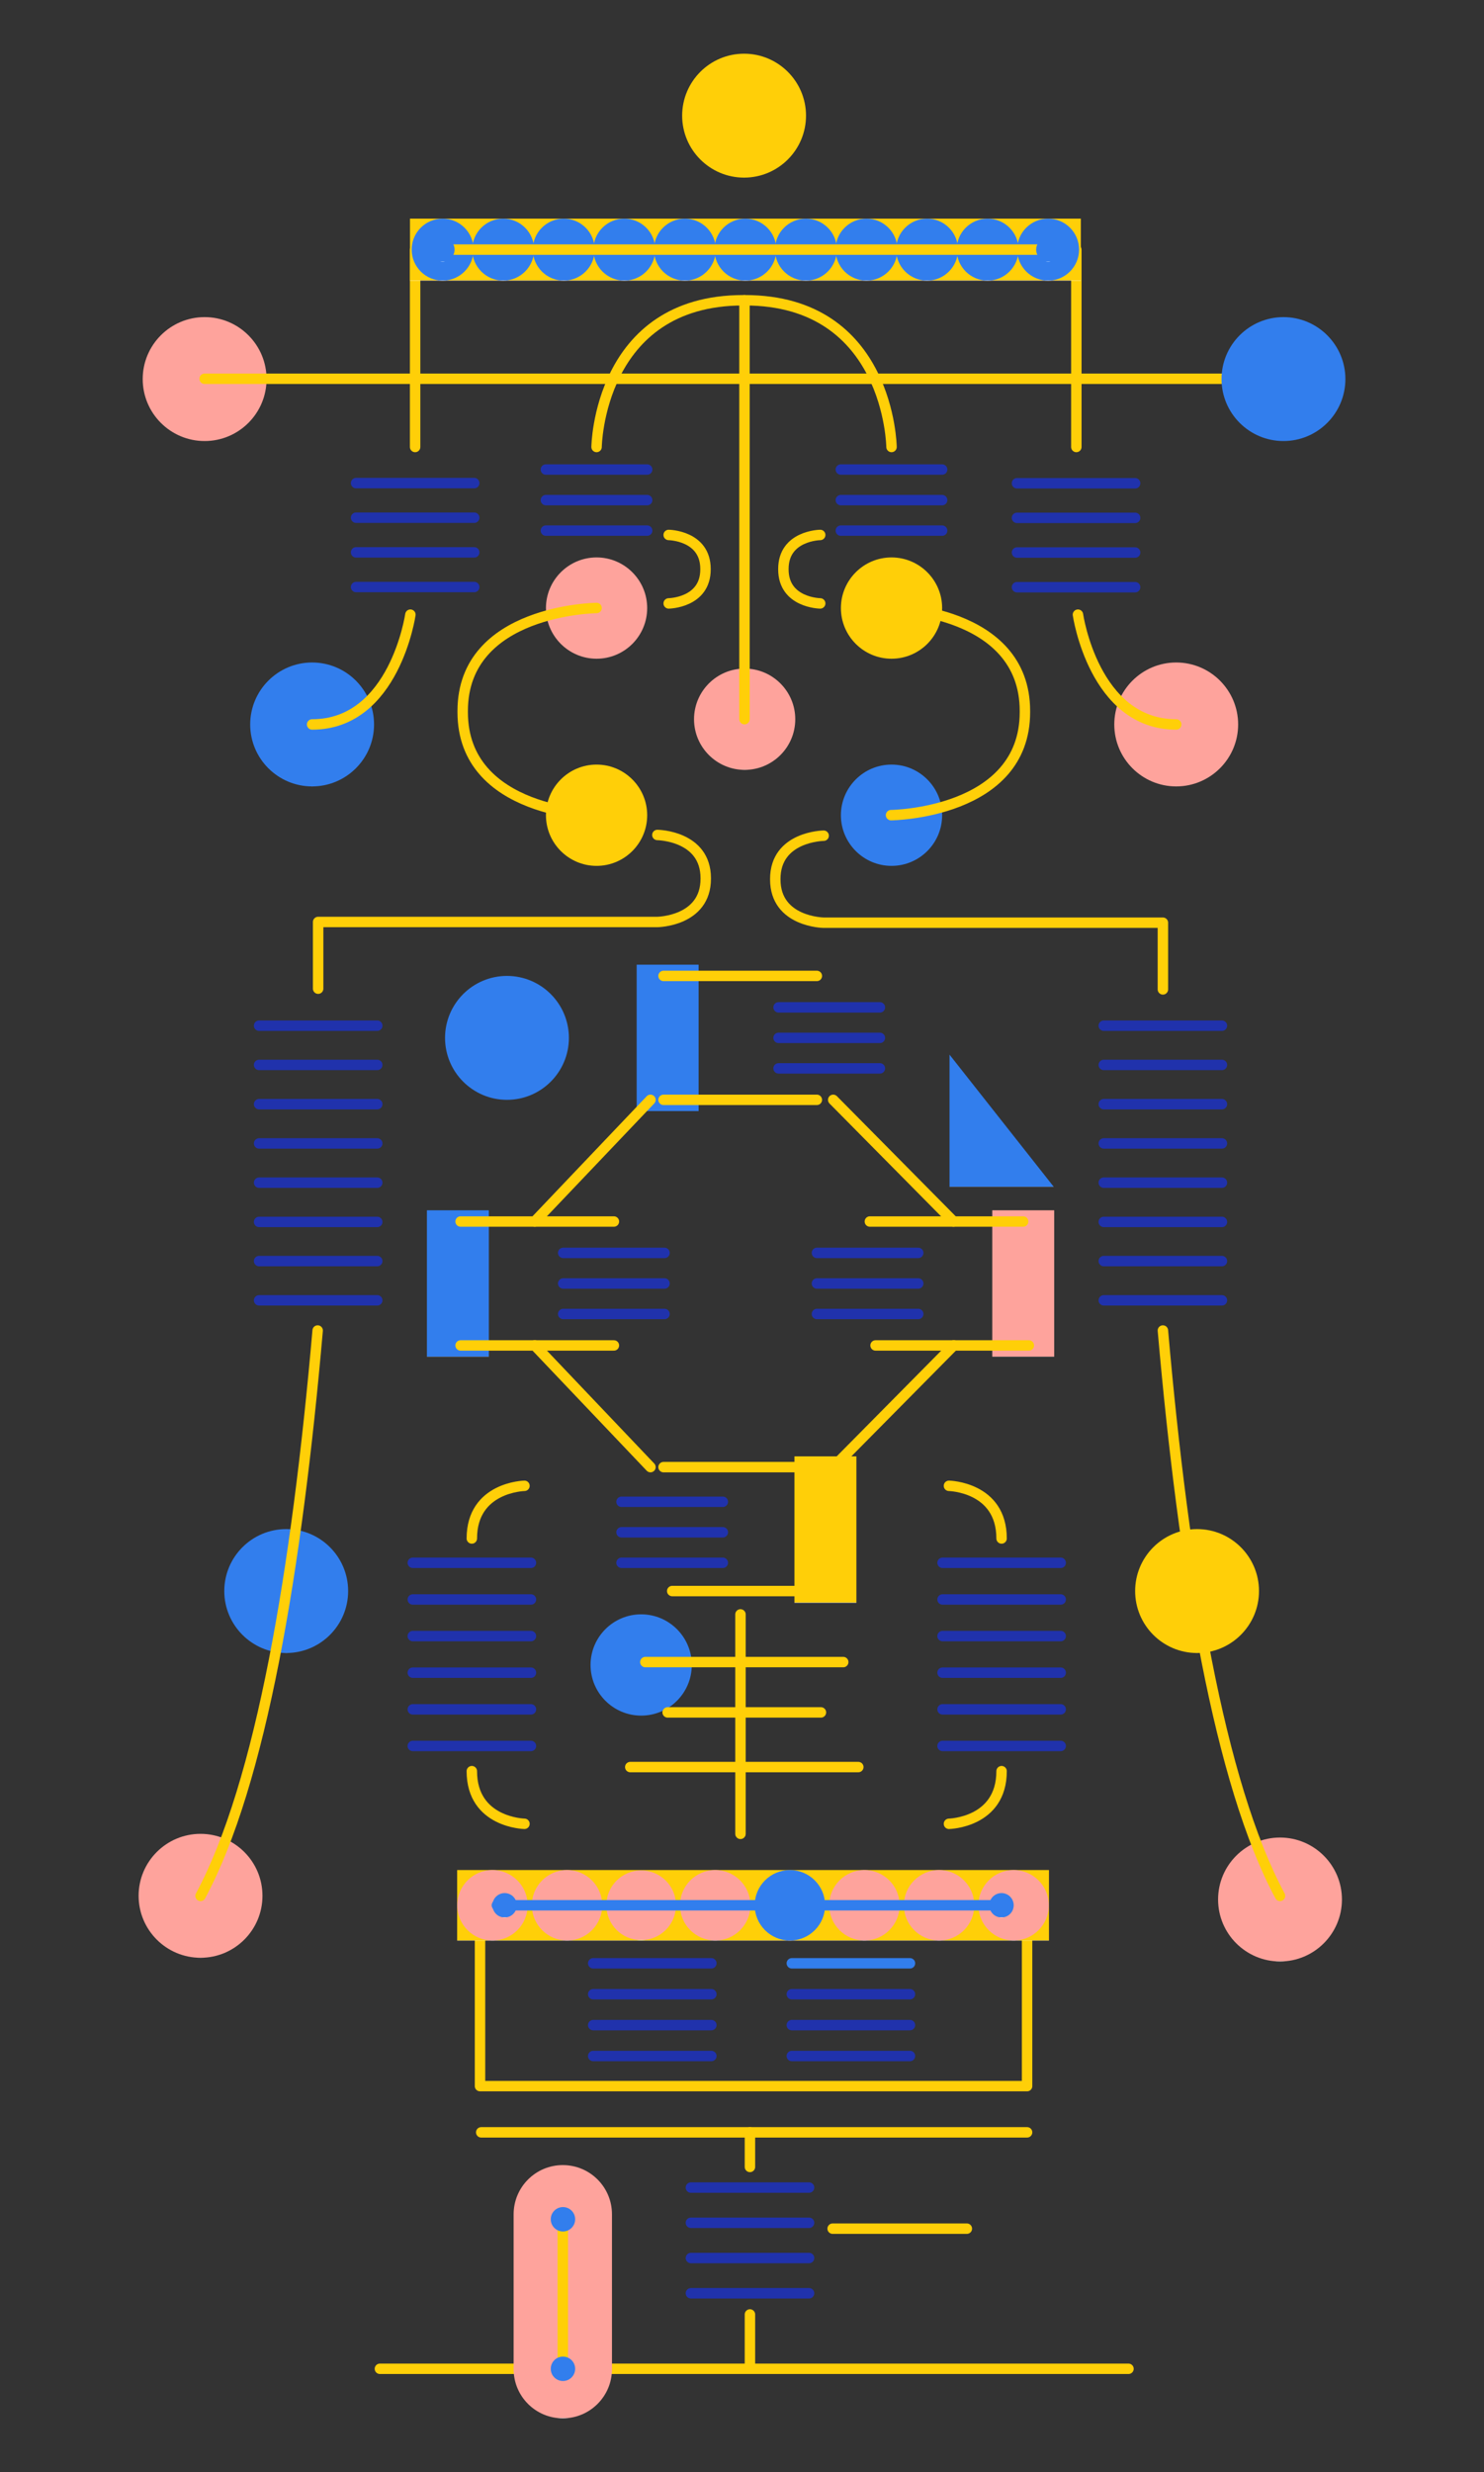 <?xml version="1.0" encoding="UTF-8"?>
<svg id="bot12" xmlns="http://www.w3.org/2000/svg" viewBox="0 0 185 308">
  <rect x="0" y="0" width="185" height="308" fill="#333333" stroke="none"/>
  <defs>
    <style>
      .stroke-width {
        stroke-width: 1.3px;
      }

      .stroke-color-1 {
        stroke: #ffcf08;
      }

      .stroke-color-2 {
        stroke: #fea39c;
      }

      .stroke-color-3 {
        stroke:#327eed;
      }

      .stroke-color-4 {
        stroke: #2032ac;
      }      
    </style>  
    <linearGradient id="color-1" gradientTransform="rotate(90)">
      <stop offset="0%" stop-color="#ffcf08" />
      <stop offset="100%" stop-color="#ffcf08" />
      <stop offset="100%" stop-color="white" />
    </linearGradient>
    <linearGradient id="color-2" gradientTransform="rotate(90)">
      <stop offset="0%" stop-color="#fea39c" />
      <stop offset="100%" stop-color="#fea39c" />
      <stop offset="100%" stop-color="white" />
    </linearGradient>
    <linearGradient id="color-3" gradientTransform="rotate(90)">
      <stop offset="0%" stop-color="#327eed" />
      <stop offset="100%" stop-color="#327eed" />
      <stop offset="100%" stop-color="white" />
    </linearGradient>   
    <linearGradient id="color-4" gradientTransform="rotate(90)">
      <stop offset="0%" stop-color="#2032ac" />
      <stop offset="100%" stop-color="#2032ac" />
      <stop offset="100%" stop-color="white" />
    </linearGradient>  
  </defs>
  <path class="color-4" d="m159.57,244.38c4.26,0,7.72-3.46,7.72-7.72s-3.46-7.72-7.72-7.72-7.72,3.46-7.72,7.72,3.46,7.72,7.72,7.72Z" fill="url(#color-2)"/>
  <path class="color-3" d="m149.23,205.95c4.26,0,7.72-3.46,7.72-7.72s-3.46-7.72-7.72-7.72-7.72,3.46-7.72,7.72,3.46,7.72,7.72,7.72Z" fill="url(#color-1)"/>
  <path class="color-1" d="m35.68,205.95c4.26,0,7.72-3.46,7.72-7.72s-3.46-7.72-7.72-7.72-7.72,3.46-7.72,7.72,3.46,7.72,7.72,7.72Z" fill="url(#color-3)"/>
  <path class="color-1" d="m63.2,137.03c4.26,0,7.72-3.46,7.72-7.72s-3.46-7.72-7.72-7.72-7.72,3.46-7.72,7.72,3.46,7.72,7.72,7.72Z" fill="url(#color-3)"/>
  <path class="color-4" d="m25,243.92c4.26,0,7.72-3.46,7.72-7.72s-3.46-7.72-7.72-7.72-7.72,3.46-7.72,7.72,3.46,7.72,7.72,7.72Z" fill="url(#color-2)"/>
  <path class="color-1" d="m79.93,213.75c3.49,0,6.31-2.83,6.31-6.31s-2.83-6.31-6.31-6.31-6.31,2.83-6.31,6.31,2.83,6.31,6.31,6.31Z" fill="url(#color-3)"/>
  <path class="color-4" d="m25.51,54.95c4.26,0,7.72-3.46,7.72-7.72s-3.46-7.72-7.72-7.72-7.72,3.46-7.72,7.72,3.46,7.72,7.72,7.72Z" fill="url(#color-2)"/>
  <path class="color-4" d="m92.83,95.92c3.49,0,6.31-2.83,6.31-6.31s-2.83-6.31-6.31-6.31-6.31,2.83-6.31,6.31,2.83,6.31,6.31,6.31Z" fill="url(#color-2)"/>
  <path class="color-1" d="m38.91,97.98c4.26,0,7.72-3.46,7.72-7.72s-3.46-7.72-7.72-7.72-7.72,3.46-7.72,7.72,3.46,7.72,7.72,7.72Z" fill="url(#color-3)"/>
  <path class="color-4" d="m146.63,97.98c4.26,0,7.72-3.46,7.72-7.72s-3.46-7.72-7.72-7.72-7.72,3.46-7.72,7.72,3.46,7.72,7.72,7.72Z" fill="url(#color-2)"/>
  <path stroke-linejoin="round" stroke-linecap="round" class="stroke-width stroke-color-4" d="m86.13,272.55h14.73" fill="none"/>
  <path stroke-linejoin="round" stroke-linecap="round" class="stroke-width stroke-color-3" d="m98.71,244.61h14.73" fill="none"/>
  <path stroke-linejoin="round" stroke-linecap="round" class="stroke-width stroke-color-4" d="m98.71,248.46h14.73" fill="none"/>
  <path stroke-linejoin="round" stroke-linecap="round" class="stroke-width stroke-color-4" d="m98.71,252.31h14.73" fill="none"/>
  <path stroke-linejoin="round" stroke-linecap="round" class="stroke-width stroke-color-4" d="m98.71,256.16h14.73" fill="none"/>
  <path stroke-linejoin="round" stroke-linecap="round" class="stroke-width stroke-color-4" d="m73.95,248.46h14.73" fill="none"/>
  <path stroke-linejoin="round" stroke-linecap="round" class="stroke-width stroke-color-4" d="m73.95,244.61h14.73" fill="none"/>
  <path stroke-linejoin="round" stroke-linecap="round" class="stroke-width stroke-color-4" d="m73.95,252.31h14.73" fill="none"/>
  <path stroke-linejoin="round" stroke-linecap="round" class="stroke-width stroke-color-4" d="m73.95,256.16h14.73" fill="none"/>
  <path stroke-linejoin="round" stroke-linecap="round" class="stroke-width stroke-color-4" d="m86.13,276.94h14.73" fill="none"/>
  <path stroke-linejoin="round" stroke-linecap="round" class="stroke-width stroke-color-4" d="m86.13,281.33h14.73" fill="none"/>
  <path stroke-linejoin="round" stroke-linecap="round" class="stroke-width stroke-color-4" d="m86.13,285.72h14.73" fill="none"/>
  <path stroke-linejoin="round" stroke-linecap="round" class="stroke-width stroke-color-1" d="m103.8,277.67h16.73" fill="none"/>
  <path stroke-linejoin="round" stroke-linecap="round" class="stroke-width stroke-color-1" d="m59.99,265.67h68.05" fill="none"/>
  <path stroke-linejoin="round" stroke-linecap="round" class="stroke-width stroke-color-1" d="m47.36,295.13h93.32" fill="none"/>
  <path stroke-linejoin="round" stroke-linecap="round" class="stroke-width stroke-color-1" d="m93.49,265.67v4.31" fill="none"/>
  <path stroke-linejoin="round" stroke-linecap="round" class="stroke-width stroke-color-1" d="m93.49,288.36v6.2" fill="none"/>
  <path stroke-linejoin="round" stroke-linecap="round" class="stroke-width stroke-color-1" d="m128.04,241.72v18.19H59.84v-18.19" fill="none"/>
  <path class="color-4" d="m76.29,275.88c0-3.39-2.74-6.13-6.13-6.13s-6.13,2.75-6.13,6.13v19.29c0,3.39,2.74,6.13,6.13,6.13s6.13-2.75,6.13-6.13v-19.29Z" fill="url(#color-2)"/>
  <path stroke-linejoin="round" stroke-linecap="round" class="stroke-width stroke-color-1" d="m70.16,276.25v18.67" fill="none"/>
  <path class="color-1" d="m70.18,296.65c.84,0,1.52-.68,1.52-1.52s-.68-1.52-1.52-1.52-1.52.68-1.52,1.52.68,1.52,1.52,1.52Z" fill="url(#color-3)"/>
  <path class="color-1" d="m70.18,278.02c.84,0,1.52-.68,1.52-1.52s-.68-1.52-1.52-1.52-1.52.68-1.52,1.52.68,1.52,1.52,1.52Z" fill="url(#color-3)"/>
  <path class="color-3" d="m56.99,232.99v8.79h73.78v-8.79H56.99Z" fill="url(#color-1)"/>
  <path class="color-1" d="m98.47,241.77c2.43,0,4.39-1.97,4.39-4.39s-1.97-4.39-4.39-4.39-4.39,1.97-4.39,4.39,1.97,4.39,4.39,4.39Z" fill="url(#color-3)"/>
  <path class="color-4" d="m89.16,241.77c2.43,0,4.39-1.97,4.39-4.39s-1.97-4.39-4.39-4.39-4.39,1.97-4.39,4.39,1.97,4.39,4.39,4.39Z" fill="url(#color-2)"/>
  <path class="color-4" d="m107.76,241.77c2.43,0,4.39-1.97,4.39-4.39s-1.97-4.39-4.39-4.39-4.39,1.97-4.39,4.39,1.97,4.39,4.39,4.39Z" fill="url(#color-2)"/>
  <path class="color-4" d="m117.07,241.77c2.43,0,4.39-1.97,4.39-4.39s-1.97-4.39-4.39-4.39-4.39,1.97-4.39,4.39,1.97,4.39,4.39,4.39Z" fill="url(#color-2)"/>
  <path class="color-4" d="m126.36,241.77c2.43,0,4.39-1.97,4.39-4.39s-1.97-4.39-4.39-4.39-4.39,1.97-4.39,4.39,1.97,4.39,4.39,4.39Z" fill="url(#color-2)"/>
  <path class="color-4" d="m61.39,241.77c2.43,0,4.39-1.97,4.39-4.39s-1.97-4.39-4.39-4.39-4.39,1.97-4.39,4.39,1.97,4.39,4.39,4.39Z" fill="url(#color-2)"/>
  <path class="color-4" d="m70.69,241.77c2.43,0,4.39-1.97,4.39-4.39s-1.97-4.39-4.39-4.39-4.39,1.97-4.39,4.39,1.97,4.39,4.39,4.39Z" fill="url(#color-2)"/>
  <path class="color-4" d="m79.93,241.72c2.39,0,4.34-1.94,4.34-4.34s-1.94-4.34-4.34-4.34-4.34,1.94-4.34,4.34,1.94,4.34,4.34,4.34Z" fill="url(#color-2)"/>
  <path stroke-linejoin="round" stroke-linecap="round" class="stroke-width stroke-color-3" d="m61.94,237.38h62.91" fill="none"/>
  <path class="color-1" d="m62.91,238.9c.84,0,1.52-.68,1.52-1.52s-.68-1.52-1.52-1.52-1.52.68-1.52,1.52.68,1.52,1.52,1.52Z" fill="url(#color-3)"/>
  <path class="color-1" d="m124.85,238.9c.84,0,1.52-.68,1.52-1.52s-.68-1.52-1.52-1.52-1.52.68-1.52,1.52.68,1.52,1.52,1.52Z" fill="url(#color-3)"/>
  <path stroke-linejoin="round" stroke-linecap="round" class="stroke-width stroke-color-4" d="m104.82,58.5h12.63" fill="none"/>
  <path stroke-linejoin="round" stroke-linecap="round" class="stroke-width stroke-color-4" d="m104.82,62.31h12.63" fill="none"/>
  <path stroke-linejoin="round" stroke-linecap="round" class="stroke-width stroke-color-4" d="m104.82,66.11h12.63" fill="none"/>
  <path stroke-linejoin="round" stroke-linecap="round" class="stroke-width stroke-color-4" d="m97.06,125.51h12.63" fill="none"/>
  <path stroke-linejoin="round" stroke-linecap="round" class="stroke-width stroke-color-4" d="m97.06,129.31h12.63" fill="none"/>
  <path stroke-linejoin="round" stroke-linecap="round" class="stroke-width stroke-color-4" d="m97.06,133.11h12.63" fill="none"/>
  <path stroke-linejoin="round" stroke-linecap="round" class="stroke-width stroke-color-4" d="m77.48,187.11h12.63" fill="none"/>
  <path stroke-linejoin="round" stroke-linecap="round" class="stroke-width stroke-color-4" d="m77.48,190.91h12.63" fill="none"/>
  <path stroke-linejoin="round" stroke-linecap="round" class="stroke-width stroke-color-4" d="m77.48,194.71h12.63" fill="none"/>
  <path stroke-linejoin="round" stroke-linecap="round" class="stroke-width stroke-color-4" d="m70.21,156.1h12.63" fill="none"/>
  <path stroke-linejoin="round" stroke-linecap="round" class="stroke-width stroke-color-4" d="m70.21,159.91h12.63" fill="none"/>
  <path stroke-linejoin="round" stroke-linecap="round" class="stroke-width stroke-color-4" d="m70.21,163.71h12.63" fill="none"/>
  <path stroke-linejoin="round" stroke-linecap="round" class="stroke-width stroke-color-4" d="m101.84,156.1h12.63" fill="none"/>
  <path stroke-linejoin="round" stroke-linecap="round" class="stroke-width stroke-color-4" d="m101.84,159.91h12.63" fill="none"/>
  <path stroke-linejoin="round" stroke-linecap="round" class="stroke-width stroke-color-4" d="m101.84,163.71h12.63" fill="none"/>
  <path stroke-linejoin="round" stroke-linecap="round" class="stroke-width stroke-color-4" d="m68.05,58.5h12.63" fill="none"/>
  <path stroke-linejoin="round" stroke-linecap="round" class="stroke-width stroke-color-4" d="m68.05,62.31h12.63" fill="none"/>
  <path stroke-linejoin="round" stroke-linecap="round" class="stroke-width stroke-color-4" d="m68.05,66.11h12.63" fill="none"/>
  <path stroke-linejoin="round" stroke-linecap="round" class="stroke-width stroke-color-4" d="m44.39,60.19h14.73" fill="none"/>
  <path stroke-linejoin="round" stroke-linecap="round" class="stroke-width stroke-color-4" d="m44.39,64.5h14.73" fill="none"/>
  <path stroke-linejoin="round" stroke-linecap="round" class="stroke-width stroke-color-4" d="m44.39,68.82h14.73" fill="none"/>
  <path stroke-linejoin="round" stroke-linecap="round" class="stroke-width stroke-color-4" d="m44.39,73.14h14.73" fill="none"/>
  <path stroke-linejoin="round" stroke-linecap="round" class="stroke-width stroke-color-4" d="m126.78,60.21h14.73" fill="none"/>
  <path stroke-linejoin="round" stroke-linecap="round" class="stroke-width stroke-color-4" d="m126.78,64.52h14.73" fill="none"/>
  <path stroke-linejoin="round" stroke-linecap="round" class="stroke-width stroke-color-4" d="m126.78,68.84h14.73" fill="none"/>
  <path stroke-linejoin="round" stroke-linecap="round" class="stroke-width stroke-color-4" d="m126.78,73.16h14.73" fill="none"/>
  <path stroke-linejoin="round" stroke-linecap="round" class="stroke-width stroke-color-1" d="m144.97,165.77c2.6,29.78,7.07,56.45,14.6,70.44" fill="none"/>
  <path stroke-linejoin="round" stroke-linecap="round" class="stroke-width stroke-color-1" d="m39.6,165.77c-2.6,29.78-7.07,56.45-14.6,70.44" fill="none"/>
  <path stroke-linejoin="round" stroke-linecap="round" class="stroke-width stroke-color-1" d="m25.51,47.19h134.49" fill="none"/>
  <path class="color-1" d="m87.09,120.19h-7.72v18.24h7.72v-18.24Z" fill="url(#color-3)"/>
  <path stroke-linejoin="round" stroke-linecap="round" class="stroke-width stroke-color-1" d="m82.72,137.03h19.11" fill="none"/>
  <path class="color-1" d="m106.76,181.45h-7.72v18.24h7.72v-18.24Z" fill="url(#color-1)"/>
  <path stroke-linejoin="round" stroke-linecap="round" class="stroke-width stroke-color-1" d="m83.8,198.23h19.11" fill="none"/>
  <path stroke-linejoin="round" stroke-linecap="round" class="stroke-width stroke-color-1" d="m82.72,121.59h19.11" fill="none"/>
  <path stroke-linejoin="round" stroke-linecap="round" class="stroke-width stroke-color-1" d="m82.72,182.79h19.11" fill="none"/>
  <path stroke-linejoin="round" stroke-linecap="round" class="stroke-width stroke-color-1" d="m83.23,213.35h19.11" fill="none"/>
  <path stroke-linejoin="round" stroke-linecap="round" class="stroke-width stroke-color-1" d="m80.45,207.08h24.67" fill="none"/>
  <path stroke-linejoin="round" stroke-linecap="round" class="stroke-width stroke-color-1" d="m78.57,220.16h28.43" fill="none"/>
  <path class="color-1" d="m60.94,150.79h-7.72v18.24h7.72v-18.24Z" fill="url(#color-3)"/>
  <path stroke-linejoin="round" stroke-linecap="round" class="stroke-width stroke-color-1" d="m57.42,167.63h19.11" fill="none"/>
  <path stroke-linejoin="round" stroke-linecap="round" class="stroke-width stroke-color-1" d="m57.42,152.19h19.11" fill="none"/>
  <path class="color-4" d="m131.42,150.79h-7.72v18.24h7.72v-18.24Z" fill="url(#color-2)"/>
  <path stroke-linejoin="round" stroke-linecap="round" class="stroke-width stroke-color-1" d="m109.15,167.63h19.11" fill="none"/>
  <path stroke-linejoin="round" stroke-linecap="round" class="stroke-width stroke-color-1" d="m108.44,152.19h19.11" fill="none"/>
  <path stroke-linejoin="round" stroke-linecap="round" class="stroke-width stroke-color-1" d="m51.75,55.69v-24.58h82.43v24.58" fill="none"/>
  <path class="color-3" d="m51.11,27.24v7.72h83.63v-7.72H51.11Z" fill="url(#color-1)"/>
  <path class="color-1" d="m55.18,34.96c2.13,0,3.86-1.73,3.86-3.86s-1.73-3.86-3.86-3.86-3.86,1.73-3.86,3.86,1.73,3.86,3.86,3.86Z" fill="url(#color-3)"/>
  <path class="color-1" d="m62.73,34.96c2.13,0,3.86-1.73,3.86-3.86s-1.73-3.86-3.86-3.86-3.86,1.73-3.86,3.86,1.73,3.86,3.86,3.86Z" fill="url(#color-3)"/>
  <path class="color-1" d="m70.28,34.96c2.13,0,3.86-1.73,3.86-3.86s-1.73-3.86-3.86-3.86-3.86,1.73-3.86,3.86,1.73,3.86,3.86,3.86Z" fill="url(#color-3)"/>
  <path class="color-1" d="m77.83,34.96c2.13,0,3.86-1.73,3.86-3.86s-1.73-3.86-3.86-3.86-3.86,1.73-3.86,3.86,1.73,3.86,3.86,3.86Z" fill="url(#color-3)"/>
  <path class="color-1" d="m85.38,34.96c2.13,0,3.86-1.73,3.86-3.86s-1.73-3.86-3.86-3.86-3.86,1.73-3.86,3.86,1.73,3.86,3.86,3.86Z" fill="url(#color-3)"/>
  <path class="color-1" d="m92.92,34.96c2.13,0,3.86-1.73,3.86-3.86s-1.73-3.86-3.86-3.86-3.86,1.73-3.86,3.86,1.73,3.86,3.86,3.86Z" fill="url(#color-3)"/>
  <path class="color-1" d="m100.47,34.96c2.13,0,3.86-1.73,3.86-3.86s-1.73-3.86-3.86-3.86-3.86,1.73-3.86,3.86,1.73,3.86,3.86,3.86Z" fill="url(#color-3)"/>
  <path class="color-4" d="m108.02,34.96c2.13,0,3.86-1.73,3.86-3.86s-1.73-3.86-3.86-3.86-3.86,1.73-3.86,3.86,1.73,3.86,3.86,3.86Z" fill="url(#color-3)"/>
  <path class="color-1" d="m115.57,34.96c2.13,0,3.86-1.73,3.86-3.86s-1.73-3.86-3.86-3.86-3.86,1.73-3.86,3.86,1.73,3.86,3.86,3.86Z" fill="url(#color-3)"/>
  <path class="color-1" d="m123.12,34.96c2.13,0,3.86-1.73,3.86-3.86s-1.73-3.86-3.86-3.86-3.86,1.73-3.86,3.86,1.73,3.86,3.86,3.86Z" fill="url(#color-3)"/>
  <path class="color-1" d="m130.66,34.96c2.13,0,3.86-1.73,3.86-3.86s-1.73-3.86-3.86-3.86-3.86,1.73-3.86,3.86,1.73,3.86,3.86,3.86Z" fill="url(#color-3)"/>
  <path stroke-linejoin="round" stroke-linecap="round" class="stroke-width stroke-color-1" d="m55.3,31.1h75.36" fill="none"/>
  <path class="color-1" d="m55.18,32.59c.82,0,1.49-.67,1.49-1.49s-.67-1.49-1.49-1.49-1.49.67-1.49,1.49.67,1.49,1.49,1.49Z" fill="url(#color-3)"/>
  <path class="color-1" d="m130.66,32.59c.82,0,1.49-.67,1.49-1.49s-.67-1.49-1.49-1.49-1.49.67-1.49,1.49.67,1.49,1.49,1.49Z" fill="url(#color-3)"/>
  <path stroke-linejoin="round" stroke-linecap="round" class="stroke-width stroke-color-1" d="m51.16,76.58s-1.98,13.68-12.25,13.68" fill="none"/>
  <path stroke-linejoin="round" stroke-linecap="round" class="stroke-width stroke-color-1" d="m134.38,76.58s1.98,13.68,12.25,13.68" fill="none"/>
  <path stroke-linejoin="round" stroke-linecap="round" class="stroke-width stroke-color-1" d="m92.81,37.41v52.19" fill="none"/>
  <path stroke-linejoin="round" stroke-linecap="round" class="stroke-width stroke-color-1" d="m92.31,201.14v27.34" fill="none"/>
  <path stroke-linejoin="round" stroke-linecap="round" class="stroke-width stroke-color-4" d="m32.3,127.79h14.73" fill="none"/>
  <path stroke-linejoin="round" stroke-linecap="round" class="stroke-width stroke-color-4" d="m32.3,132.68h14.73" fill="none"/>
  <path stroke-linejoin="round" stroke-linecap="round" class="stroke-width stroke-color-4" d="m32.3,137.57h14.73" fill="none"/>
  <path stroke-linejoin="round" stroke-linecap="round" class="stroke-width stroke-color-4" d="m32.3,142.46h14.73" fill="none"/>
  <path stroke-linejoin="round" stroke-linecap="round" class="stroke-width stroke-color-4" d="m32.3,147.35h14.73" fill="none"/>
  <path stroke-linejoin="round" stroke-linecap="round" class="stroke-width stroke-color-4" d="m51.46,194.71h14.73" fill="none"/>
  <path stroke-linejoin="round" stroke-linecap="round" class="stroke-width stroke-color-4" d="m51.46,199.28h14.73" fill="none"/>
  <path stroke-linejoin="round" stroke-linecap="round" class="stroke-width stroke-color-4" d="m51.46,203.84h14.73" fill="none"/>
  <path stroke-linejoin="round" stroke-linecap="round" class="stroke-width stroke-color-4" d="m51.46,208.4h14.73" fill="none"/>
  <path stroke-linejoin="round" stroke-linecap="round" class="stroke-width stroke-color-4" d="m51.46,212.97h14.73" fill="none"/>
  <path stroke-linejoin="round" stroke-linecap="round" class="stroke-width stroke-color-4" d="m51.46,217.53h14.73" fill="none"/>
  <path stroke-linejoin="round" stroke-linecap="round" class="stroke-width stroke-color-4" d="m32.3,152.24h14.73" fill="none"/>
  <path stroke-linejoin="round" stroke-linecap="round" class="stroke-width stroke-color-4" d="m32.3,157.12h14.73" fill="none"/>
  <path stroke-linejoin="round" stroke-linecap="round" class="stroke-width stroke-color-4" d="m32.3,162.01h14.73" fill="none"/>
  <path stroke-linejoin="round" stroke-linecap="round" class="stroke-width stroke-color-4" d="m137.6,127.79h14.73" fill="none"/>
  <path stroke-linejoin="round" stroke-linecap="round" class="stroke-width stroke-color-4" d="m137.6,132.68h14.73" fill="none"/>
  <path stroke-linejoin="round" stroke-linecap="round" class="stroke-width stroke-color-4" d="m137.6,137.57h14.73" fill="none"/>
  <path stroke-linejoin="round" stroke-linecap="round" class="stroke-width stroke-color-4" d="m137.6,142.46h14.73" fill="none"/>
  <path stroke-linejoin="round" stroke-linecap="round" class="stroke-width stroke-color-4" d="m137.6,147.35h14.73" fill="none"/>
  <path stroke-linejoin="round" stroke-linecap="round" class="stroke-width stroke-color-4" d="m137.6,152.24h14.73" fill="none"/>
  <path stroke-linejoin="round" stroke-linecap="round" class="stroke-width stroke-color-4" d="m137.6,157.12h14.73" fill="none"/>
  <path stroke-linejoin="round" stroke-linecap="round" class="stroke-width stroke-color-4" d="m137.6,162.01h14.73" fill="none"/>
  <path class="color-3" d="m92.76,22.13c4.26,0,7.72-3.46,7.72-7.72s-3.46-7.72-7.72-7.72-7.72,3.46-7.72,7.72,3.46,7.72,7.72,7.72Z" fill="url(#color-1)"/>
  <path class="color-3" d="m111.14,82.07c3.49,0,6.31-2.83,6.31-6.31s-2.83-6.31-6.31-6.31-6.31,2.83-6.31,6.31,2.83,6.31,6.31,6.31Z" fill="url(#color-1)"/>
  <path class="color-1" d="m111.14,107.88c3.49,0,6.31-2.83,6.31-6.31s-2.83-6.31-6.31-6.31-6.31,2.83-6.31,6.31,2.83,6.31,6.31,6.31Z" fill="url(#color-3)"/>
  <path class="color-1" d="m74.37,107.88c3.49,0,6.31-2.83,6.31-6.31s-2.83-6.31-6.31-6.31-6.31,2.83-6.31,6.31,2.83,6.31,6.31,6.31Z" fill="url(#color-1)"/>
  <path class="color-4" d="m74.37,82.07c3.49,0,6.31-2.83,6.31-6.31s-2.83-6.31-6.31-6.31-6.31,2.83-6.31,6.31,2.83,6.31,6.31,6.31Z" fill="url(#color-2)"/>
  <path class="color-3" d="m160,54.95c4.26,0,7.72-3.46,7.72-7.72s-3.46-7.72-7.72-7.72-7.72,3.46-7.72,7.72,3.46,7.72,7.72,7.72Z" fill="url(#color-3)"/>
  <path stroke-linejoin="round" stroke-linecap="round" class="stroke-width stroke-color-1" d="m111.14,55.69s-.24-18.28-18.28-18.28h-.21c-18.04,0-18.28,18.28-18.28,18.28" fill="none"/>
  <path stroke-linejoin="round" stroke-linecap="round" class="stroke-width stroke-color-1" d="m111.08,101.56s16.69-.17,16.69-12.83v-.15c0-12.66-16.69-12.83-16.69-12.83" fill="none"/>
  <path stroke-linejoin="round" stroke-linecap="round" class="stroke-width stroke-color-1" d="m74.37,101.56s-16.69-.17-16.69-12.83v-.15c0-12.66,16.69-12.83,16.69-12.83" fill="none"/>
  <path stroke-linejoin="round" stroke-linecap="round" class="stroke-width stroke-color-1" d="m83.36,75.18s4.59-.06,4.59-4.24v-.05c0-4.18-4.59-4.24-4.59-4.24" fill="none"/>
  <path stroke-linejoin="round" stroke-linecap="round" class="stroke-width stroke-color-1" d="m102.25,75.18s-4.59-.06-4.59-4.24v-.05c0-4.18,4.59-4.24,4.59-4.24" fill="none"/>
  <path stroke-linejoin="round" stroke-linecap="round" class="stroke-width stroke-color-1" d="m81.95,104.03s6.03.07,6.03,5.39v.06c0,5.32-6.03,5.39-6.03,5.39h-42.29v8.31" fill="none"/>
  <path stroke-linejoin="round" stroke-linecap="round" class="stroke-width stroke-color-1" d="m102.68,104.12s-6.03.07-6.03,5.39v.06c0,5.32,6.03,5.39,6.03,5.39h42.29v8.31" fill="none"/>
  <path stroke-linejoin="round" stroke-linecap="round" class="stroke-width stroke-color-1" d="m103.87,137.03l15,15.16" fill="none"/>
  <path stroke-linejoin="round" stroke-linecap="round" class="stroke-width stroke-color-1" d="m81.09,137.03l-14.43,15.16" fill="none"/>
  <path stroke-linejoin="round" stroke-linecap="round" class="stroke-width stroke-color-1" d="m103.89,182.79l15.01-15.17" fill="none"/>
  <path stroke-linejoin="round" stroke-linecap="round" class="stroke-width stroke-color-1" d="m81.09,182.79l-14.43-15.17" fill="none"/>
  <path stroke-linejoin="round" stroke-linecap="round" class="stroke-width stroke-color-1" d="m65.38,185.12s-6.56.13-6.56,6.56" fill="none"/>
  <path stroke-linejoin="round" stroke-linecap="round" class="stroke-width stroke-color-1" d="m65.38,227.23s-6.56-.13-6.56-6.56" fill="none"/>
  <path stroke-linejoin="round" stroke-linecap="round" class="stroke-width stroke-color-4" d="m132.23,194.71h-14.73" fill="none"/>
  <path stroke-linejoin="round" stroke-linecap="round" class="stroke-width stroke-color-4" d="m132.23,199.28h-14.73" fill="none"/>
  <path stroke-linejoin="round" stroke-linecap="round" class="stroke-width stroke-color-4" d="m132.23,203.84h-14.73" fill="none"/>
  <path stroke-linejoin="round" stroke-linecap="round" class="stroke-width stroke-color-4" d="m132.23,208.4h-14.73" fill="none"/>
  <path stroke-linejoin="round" stroke-linecap="round" class="stroke-width stroke-color-4" d="m132.23,212.97h-14.73" fill="none"/>
  <path stroke-linejoin="round" stroke-linecap="round" class="stroke-width stroke-color-4" d="m132.23,217.53h-14.73" fill="none"/>
  <path stroke-linejoin="round" stroke-linecap="round" class="stroke-width stroke-color-1" d="m118.3,185.12s6.56.13,6.56,6.56" fill="none"/>
  <path stroke-linejoin="round" stroke-linecap="round" class="stroke-width stroke-color-1" d="m118.3,227.23s6.56-.13,6.56-6.56" fill="none"/>
  <path class="color-1" d="m118.37,147.86v-16.46l12.99,16.46h-12.99Z" fill="url(#color-3)"/>
</svg>